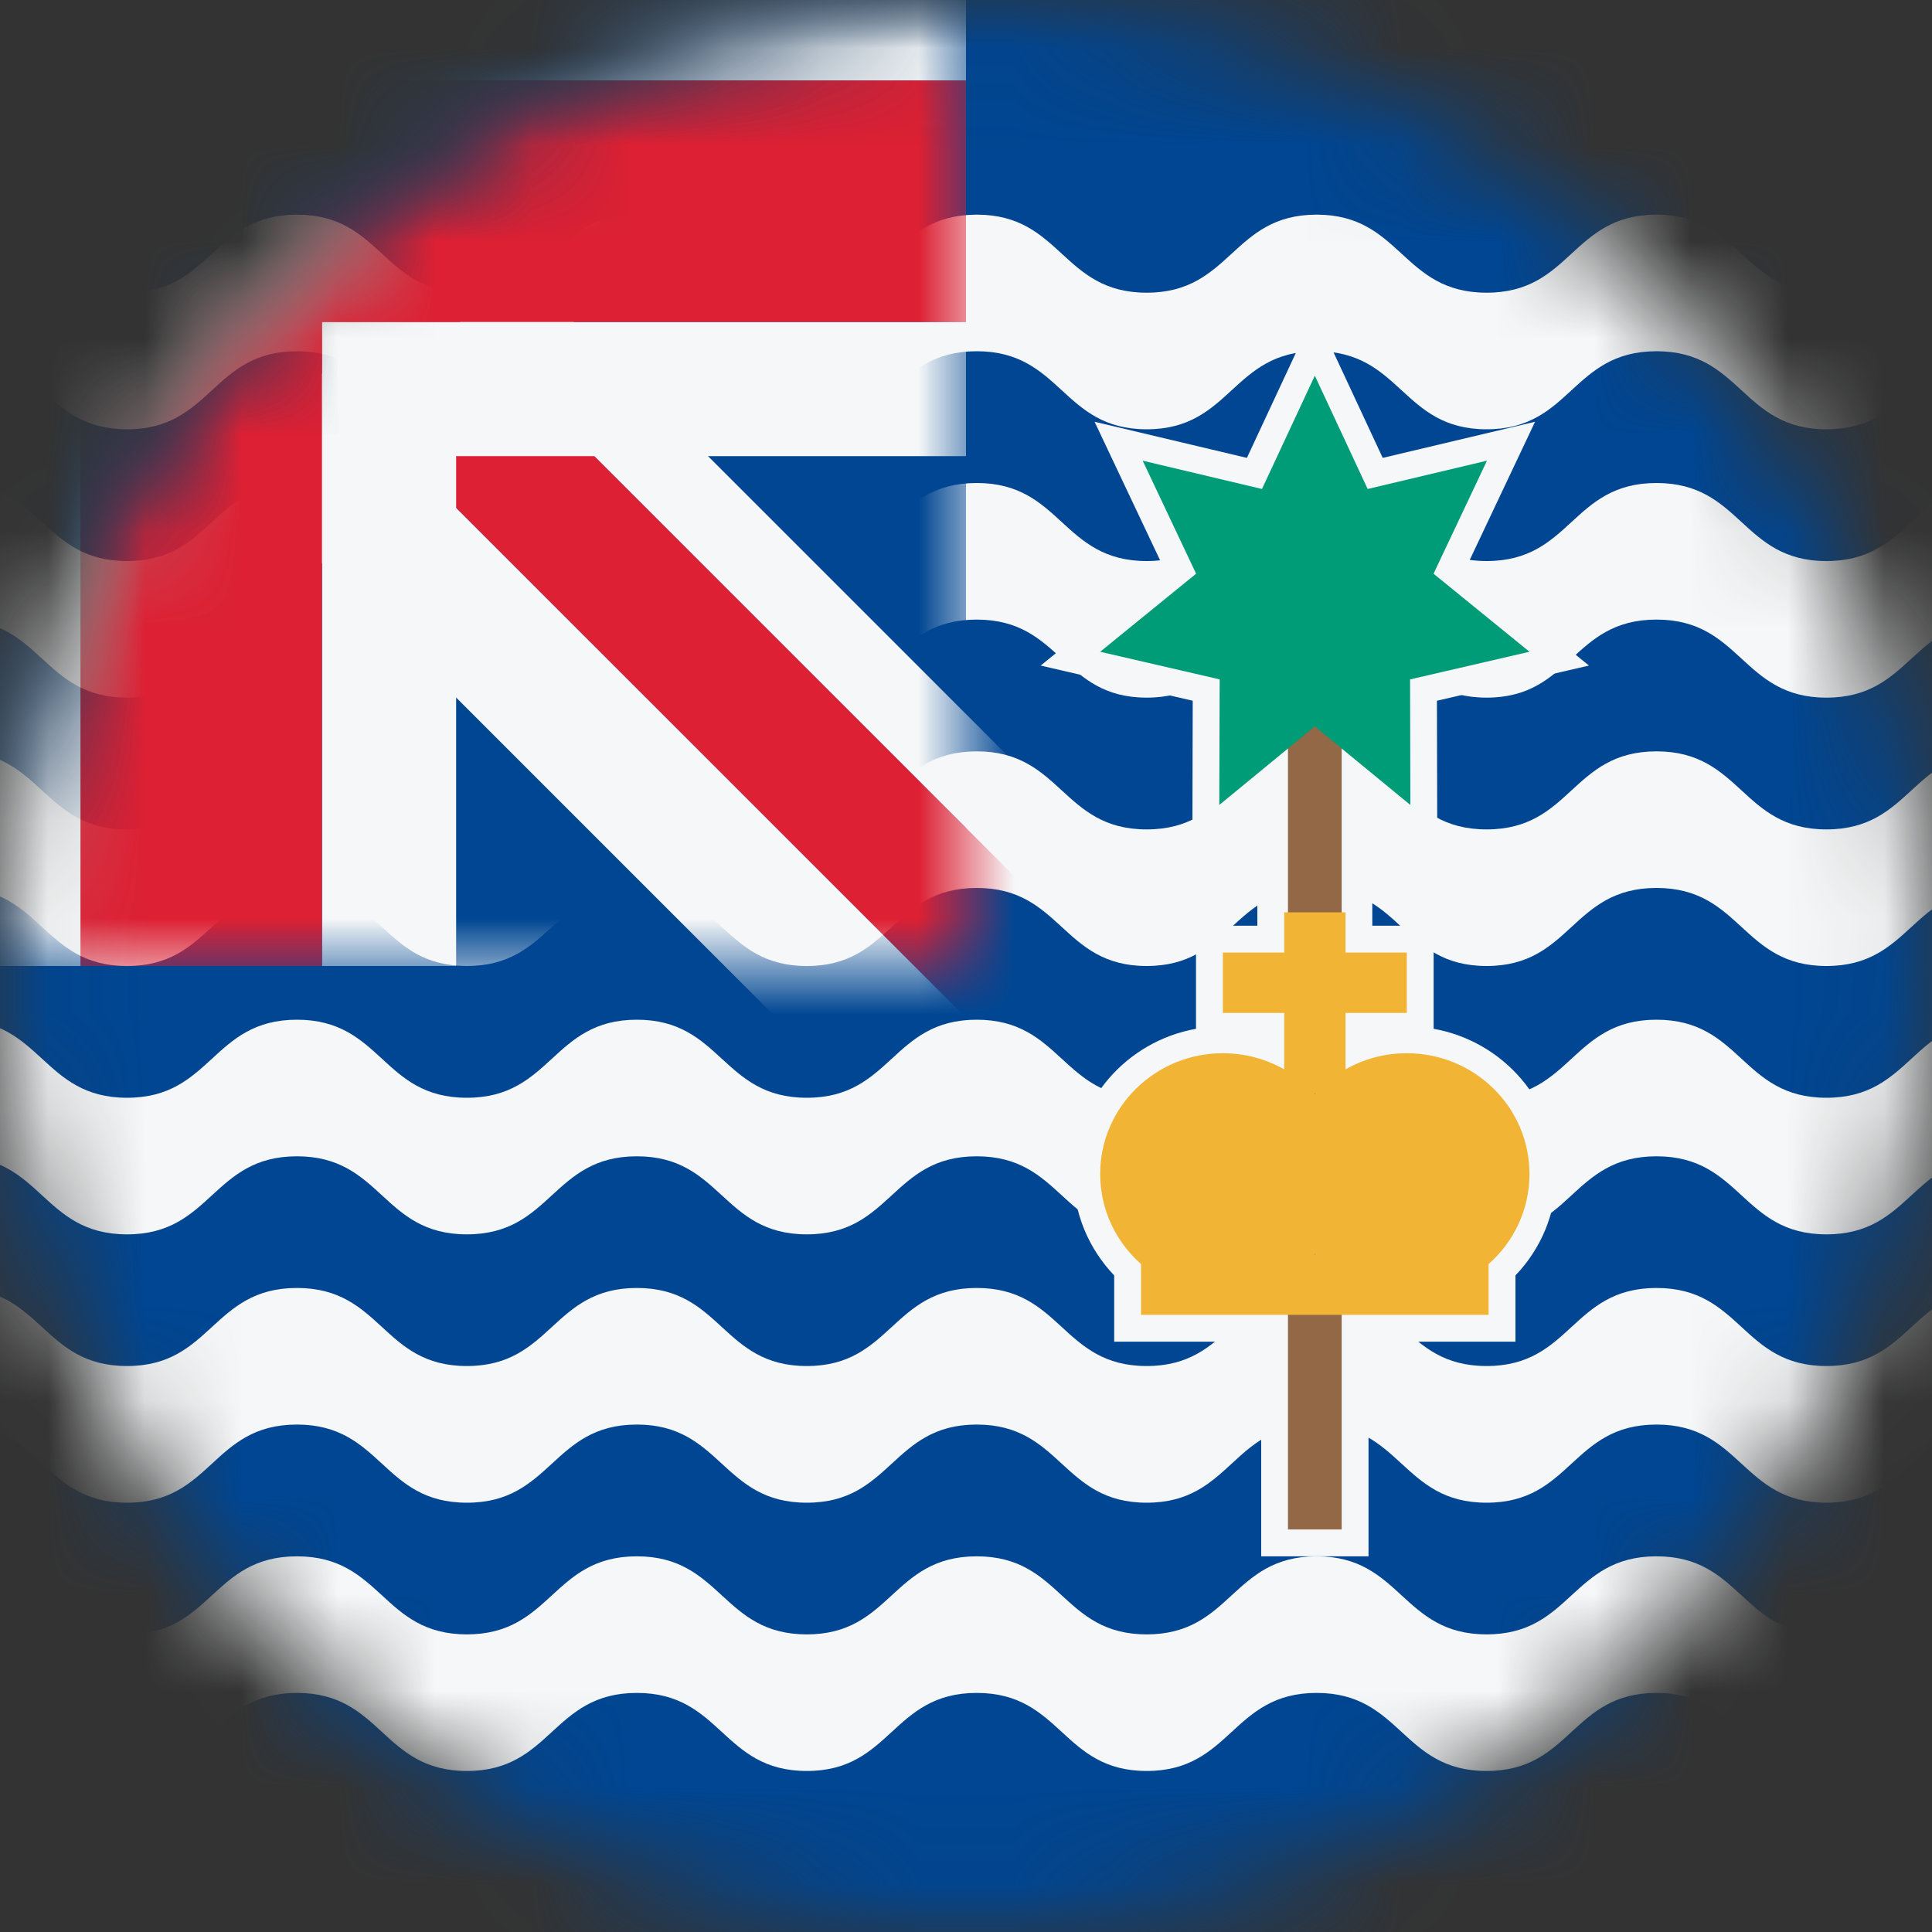 <svg width="20" height="20" viewBox="0 0 20 20" fill="none" xmlns="http://www.w3.org/2000/svg">
<rect x="0" y="0" width="20" height="20" fill="#333333" stroke="none"/>
<mask id="mask0_11482_5804" style="mask-type:alpha" maskUnits="userSpaceOnUse" x="0" y="0" width="20" height="20">
<circle cx="10" cy="10" r="10" fill="#D9D9D9"/>
</mask>
<g mask="url(#mask0_11482_5804)">
<rect width="20" height="20" fill="#004692"/>
<path d="M19.787 2.626C20.002 2.43 20.216 2.233 20.634 2.223C20.655 2.5 20.667 2.779 20.667 3.061C20.667 3.254 20.661 3.446 20.651 3.637C20.222 3.642 20.005 3.841 19.787 4.041C19.567 4.242 19.347 4.444 18.907 4.444C18.468 4.444 18.248 4.242 18.028 4.04C17.808 3.838 17.588 3.636 17.148 3.636C16.708 3.636 16.488 3.838 16.268 4.04C16.049 4.242 15.829 4.444 15.389 4.444C14.949 4.444 14.729 4.242 14.509 4.04C14.289 3.838 14.069 3.636 13.63 3.636C13.19 3.636 12.97 3.838 12.75 4.04C12.53 4.242 12.31 4.444 11.87 4.444C11.431 4.444 11.211 4.242 10.991 4.04C10.771 3.838 10.551 3.636 10.111 3.636C9.671 3.636 9.451 3.838 9.231 4.04C9.011 4.242 8.792 4.444 8.352 4.444C7.912 4.444 7.692 4.242 7.472 4.04C7.252 3.838 7.032 3.636 6.593 3.636C6.153 3.636 5.933 3.838 5.713 4.04C5.493 4.242 5.273 4.444 4.833 4.444C4.393 4.444 4.173 4.242 3.954 4.04C3.734 3.838 3.514 3.636 3.074 3.636C2.634 3.636 2.414 3.838 2.194 4.04C1.974 4.242 1.755 4.444 1.315 4.444C0.875 4.444 0.655 4.242 0.435 4.041C0.218 3.841 0 3.642 -0.429 3.637C-0.439 3.446 -0.444 3.254 -0.444 3.061C-0.444 2.779 -0.433 2.5 -0.412 2.223C0.006 2.233 0.22 2.43 0.435 2.627C0.655 2.828 0.875 3.03 1.315 3.03C1.755 3.03 1.974 2.828 2.194 2.626C2.414 2.424 2.634 2.222 3.074 2.222C3.514 2.222 3.734 2.424 3.954 2.626C4.173 2.828 4.393 3.03 4.833 3.03C5.273 3.03 5.493 2.828 5.713 2.626C5.933 2.424 6.153 2.222 6.593 2.222C7.032 2.222 7.252 2.424 7.472 2.626C7.692 2.828 7.912 3.03 8.352 3.03C8.792 3.03 9.011 2.828 9.231 2.626C9.451 2.424 9.671 2.222 10.111 2.222C10.551 2.222 10.771 2.424 10.991 2.626C11.211 2.828 11.431 3.03 11.87 3.03C12.31 3.03 12.53 2.828 12.75 2.626C12.97 2.424 13.19 2.222 13.63 2.222C14.069 2.222 14.289 2.424 14.509 2.626C14.729 2.828 14.949 3.03 15.389 3.03C15.829 3.03 16.049 2.828 16.268 2.626C16.488 2.424 16.708 2.222 17.148 2.222C17.588 2.222 17.808 2.424 18.028 2.626C18.247 2.828 18.468 3.03 18.907 3.03C19.347 3.03 19.567 2.828 19.787 2.626Z" fill="#F5F7F8"/>
<path d="M19.787 10.96C20.002 10.763 20.216 10.566 20.634 10.556C20.655 10.833 20.667 11.112 20.667 11.394C20.667 11.588 20.661 11.779 20.651 11.97C20.222 11.975 20.005 12.174 19.787 12.374C19.567 12.576 19.347 12.778 18.907 12.778C18.468 12.778 18.248 12.576 18.028 12.374C17.808 12.172 17.588 11.97 17.148 11.97C16.708 11.97 16.488 12.172 16.268 12.374C16.049 12.576 15.829 12.778 15.389 12.778C14.949 12.778 14.729 12.576 14.509 12.374C14.289 12.172 14.069 11.97 13.63 11.97C13.19 11.97 12.97 12.172 12.75 12.374C12.53 12.576 12.31 12.778 11.87 12.778C11.431 12.778 11.211 12.576 10.991 12.374C10.771 12.172 10.551 11.97 10.111 11.97C9.671 11.97 9.451 12.172 9.231 12.374C9.011 12.576 8.792 12.778 8.352 12.778C7.912 12.778 7.692 12.576 7.472 12.374C7.252 12.172 7.032 11.97 6.593 11.97C6.153 11.97 5.933 12.172 5.713 12.374C5.493 12.576 5.273 12.778 4.833 12.778C4.393 12.778 4.173 12.576 3.954 12.374C3.734 12.172 3.514 11.97 3.074 11.97C2.634 11.97 2.414 12.172 2.194 12.374C1.974 12.576 1.755 12.778 1.315 12.778C0.875 12.778 0.655 12.576 0.435 12.374C0.218 12.174 0 11.975 -0.429 11.97C-0.439 11.78 -0.444 11.588 -0.444 11.394C-0.444 11.112 -0.433 10.833 -0.412 10.556C0.006 10.566 0.22 10.763 0.435 10.96C0.655 11.162 0.875 11.364 1.315 11.364C1.755 11.364 1.974 11.162 2.194 10.96C2.414 10.758 2.634 10.556 3.074 10.556C3.514 10.556 3.734 10.758 3.954 10.96C4.173 11.162 4.393 11.364 4.833 11.364C5.273 11.364 5.493 11.162 5.713 10.96C5.933 10.758 6.153 10.556 6.593 10.556C7.032 10.556 7.252 10.758 7.472 10.96C7.692 11.162 7.912 11.364 8.352 11.364C8.792 11.364 9.011 11.162 9.231 10.96C9.451 10.758 9.671 10.556 10.111 10.556C10.551 10.556 10.771 10.758 10.991 10.96C11.211 11.162 11.431 11.364 11.87 11.364C12.31 11.364 12.53 11.162 12.75 10.96C12.97 10.758 13.19 10.556 13.63 10.556C14.069 10.556 14.289 10.758 14.509 10.96C14.729 11.162 14.949 11.364 15.389 11.364C15.829 11.364 16.049 11.162 16.268 10.96C16.488 10.758 16.708 10.556 17.148 10.556C17.588 10.556 17.808 10.758 18.028 10.96C18.247 11.162 18.468 11.364 18.907 11.364C19.347 11.364 19.567 11.162 19.787 10.96Z" fill="#F5F7F8"/>
<path d="M20.634 13.334C20.216 13.344 20.002 13.541 19.787 13.738C19.567 13.94 19.347 14.141 18.907 14.141C18.468 14.141 18.247 13.939 18.028 13.737C17.808 13.535 17.588 13.333 17.148 13.333C16.708 13.333 16.488 13.535 16.268 13.737C16.049 13.939 15.829 14.141 15.389 14.141C14.949 14.141 14.729 13.939 14.509 13.737C14.289 13.535 14.069 13.333 13.63 13.333C13.19 13.333 12.97 13.535 12.75 13.737C12.53 13.939 12.31 14.141 11.87 14.141C11.431 14.141 11.211 13.939 10.991 13.737C10.771 13.535 10.551 13.333 10.111 13.333C9.671 13.333 9.451 13.535 9.231 13.737C9.011 13.939 8.792 14.141 8.352 14.141C7.912 14.141 7.692 13.939 7.472 13.737C7.252 13.535 7.032 13.333 6.593 13.333C6.153 13.333 5.933 13.535 5.713 13.737C5.493 13.939 5.273 14.141 4.833 14.141C4.393 14.141 4.173 13.939 3.954 13.737C3.734 13.535 3.514 13.333 3.074 13.333C2.634 13.333 2.414 13.535 2.194 13.737C1.974 13.939 1.755 14.141 1.315 14.141C0.875 14.141 0.655 13.94 0.435 13.738C0.22 13.541 0.006 13.344 -0.412 13.334C-0.433 13.611 -0.444 13.89 -0.444 14.172C-0.444 14.365 -0.439 14.557 -0.429 14.748C0 14.753 0.218 14.952 0.435 15.152C0.655 15.354 0.875 15.556 1.315 15.556C1.755 15.556 1.974 15.354 2.194 15.152C2.414 14.949 2.634 14.747 3.074 14.747C3.514 14.747 3.734 14.95 3.954 15.152C4.173 15.354 4.393 15.556 4.833 15.556C5.273 15.556 5.493 15.354 5.713 15.152C5.933 14.95 6.153 14.747 6.593 14.747C7.032 14.747 7.252 14.95 7.472 15.152C7.692 15.354 7.912 15.556 8.352 15.556C8.792 15.556 9.011 15.354 9.231 15.152C9.451 14.95 9.671 14.747 10.111 14.747C10.551 14.747 10.771 14.95 10.991 15.152C11.211 15.354 11.431 15.556 11.87 15.556C12.31 15.556 12.53 15.354 12.75 15.152C12.97 14.949 13.19 14.747 13.63 14.747C14.069 14.747 14.289 14.95 14.509 15.152C14.729 15.354 14.949 15.556 15.389 15.556C15.829 15.556 16.049 15.354 16.268 15.152C16.488 14.95 16.708 14.747 17.148 14.747C17.588 14.747 17.808 14.95 18.028 15.152C18.248 15.354 18.468 15.556 18.907 15.556C19.347 15.556 19.567 15.354 19.787 15.152C20.005 14.952 20.222 14.753 20.651 14.748C20.661 14.557 20.667 14.365 20.667 14.172C20.667 13.89 20.655 13.611 20.634 13.334Z" fill="#F5F7F8"/>
<path d="M19.787 5.404C20.002 5.208 20.216 5.011 20.634 5.001C20.655 5.277 20.667 5.557 20.667 5.839C20.667 6.032 20.661 6.224 20.651 6.415C20.222 6.419 20.005 6.619 19.787 6.818C19.567 7.02 19.347 7.222 18.907 7.222C18.468 7.222 18.248 7.02 18.028 6.818C17.808 6.616 17.588 6.414 17.148 6.414C16.708 6.414 16.488 6.616 16.268 6.818C16.049 7.02 15.829 7.222 15.389 7.222C14.949 7.222 14.729 7.02 14.509 6.818C14.289 6.616 14.069 6.414 13.63 6.414C13.19 6.414 12.97 6.616 12.75 6.818C12.53 7.02 12.31 7.222 11.87 7.222C11.431 7.222 11.211 7.02 10.991 6.818C10.771 6.616 10.551 6.414 10.111 6.414C9.671 6.414 9.451 6.616 9.231 6.818C9.011 7.02 8.792 7.222 8.352 7.222C7.912 7.222 7.692 7.02 7.472 6.818C7.252 6.616 7.032 6.414 6.593 6.414C6.153 6.414 5.933 6.616 5.713 6.818C5.493 7.02 5.273 7.222 4.833 7.222C4.393 7.222 4.173 7.02 3.954 6.818C3.734 6.616 3.514 6.414 3.074 6.414C2.634 6.414 2.414 6.616 2.194 6.818C1.974 7.02 1.755 7.222 1.315 7.222C0.875 7.222 0.655 7.02 0.435 6.818C0.218 6.619 0 6.419 -0.429 6.415C-0.439 6.224 -0.444 6.032 -0.444 5.839C-0.444 5.557 -0.433 5.277 -0.412 5.001C0.006 5.011 0.22 5.208 0.435 5.404C0.655 5.606 0.875 5.808 1.315 5.808C1.755 5.808 1.974 5.606 2.194 5.404C2.414 5.202 2.634 5 3.074 5C3.514 5 3.734 5.202 3.954 5.404C4.173 5.606 4.393 5.808 4.833 5.808C5.273 5.808 5.493 5.606 5.713 5.404C5.933 5.202 6.153 5 6.593 5C7.032 5 7.252 5.202 7.472 5.404C7.692 5.606 7.912 5.808 8.352 5.808C8.792 5.808 9.011 5.606 9.231 5.404C9.451 5.202 9.671 5 10.111 5C10.551 5 10.771 5.202 10.991 5.404C11.211 5.606 11.431 5.808 11.87 5.808C12.31 5.808 12.53 5.606 12.75 5.404C12.97 5.202 13.19 5 13.63 5C14.069 5 14.289 5.202 14.509 5.404C14.729 5.606 14.949 5.808 15.389 5.808C15.829 5.808 16.049 5.606 16.268 5.404C16.488 5.202 16.708 5 17.148 5C17.588 5 17.808 5.202 18.028 5.404C18.247 5.606 18.468 5.808 18.907 5.808C19.347 5.808 19.567 5.606 19.787 5.404Z" fill="#F5F7F8"/>
<path d="M20.634 16.112C20.216 16.122 20.002 16.319 19.787 16.515C19.567 16.717 19.347 16.919 18.907 16.919C18.468 16.919 18.247 16.717 18.028 16.515C17.808 16.313 17.588 16.111 17.148 16.111C16.708 16.111 16.488 16.313 16.268 16.515C16.049 16.717 15.829 16.919 15.389 16.919C14.949 16.919 14.729 16.717 14.509 16.515C14.289 16.313 14.069 16.111 13.63 16.111C13.19 16.111 12.97 16.313 12.75 16.515C12.53 16.717 12.31 16.919 11.87 16.919C11.431 16.919 11.211 16.717 10.991 16.515C10.771 16.313 10.551 16.111 10.111 16.111C9.671 16.111 9.451 16.313 9.231 16.515C9.011 16.717 8.792 16.919 8.352 16.919C7.912 16.919 7.692 16.717 7.472 16.515C7.252 16.313 7.032 16.111 6.593 16.111C6.153 16.111 5.933 16.313 5.713 16.515C5.493 16.717 5.273 16.919 4.833 16.919C4.393 16.919 4.173 16.717 3.954 16.515C3.734 16.313 3.514 16.111 3.074 16.111C2.634 16.111 2.414 16.313 2.194 16.515C1.974 16.717 1.755 16.919 1.315 16.919C0.875 16.919 0.655 16.717 0.435 16.515C0.22 16.319 0.006 16.122 -0.412 16.112C-0.433 16.389 -0.444 16.668 -0.444 16.95C-0.444 17.143 -0.439 17.335 -0.429 17.526C0 17.53 0.218 17.73 0.435 17.929C0.655 18.131 0.875 18.333 1.315 18.333C1.755 18.333 1.974 18.131 2.194 17.929C2.414 17.727 2.634 17.525 3.074 17.525C3.514 17.525 3.734 17.727 3.954 17.929C4.173 18.131 4.393 18.333 4.833 18.333C5.273 18.333 5.493 18.131 5.713 17.929C5.933 17.727 6.153 17.525 6.593 17.525C7.032 17.525 7.252 17.727 7.472 17.929C7.692 18.131 7.912 18.333 8.352 18.333C8.792 18.333 9.011 18.131 9.231 17.929C9.451 17.727 9.671 17.525 10.111 17.525C10.551 17.525 10.771 17.727 10.991 17.929C11.211 18.131 11.431 18.333 11.87 18.333C12.31 18.333 12.53 18.131 12.75 17.929C12.97 17.727 13.19 17.525 13.63 17.525C14.069 17.525 14.289 17.727 14.509 17.929C14.729 18.131 14.949 18.333 15.389 18.333C15.829 18.333 16.049 18.131 16.268 17.929C16.488 17.727 16.708 17.525 17.148 17.525C17.588 17.525 17.808 17.727 18.028 17.929C18.248 18.131 18.468 18.333 18.907 18.333C19.347 18.333 19.567 18.131 19.787 17.929C20.005 17.73 20.222 17.53 20.651 17.526C20.661 17.335 20.667 17.143 20.667 16.95C20.667 16.668 20.655 16.389 20.634 16.112Z" fill="#F5F7F8"/>
<path d="M19.787 8.182C20.002 7.985 20.216 7.789 20.634 7.779C20.655 8.055 20.667 8.335 20.667 8.617C20.667 8.81 20.661 9.002 20.651 9.192C20.222 9.197 20.005 9.397 19.787 9.596C19.567 9.798 19.347 10 18.907 10C18.468 10 18.248 9.798 18.028 9.596C17.808 9.394 17.588 9.192 17.148 9.192C16.708 9.192 16.488 9.394 16.268 9.596C16.049 9.798 15.829 10 15.389 10C14.949 10 14.729 9.798 14.509 9.596C14.289 9.394 14.069 9.192 13.63 9.192C13.19 9.192 12.97 9.394 12.75 9.596C12.53 9.798 12.31 10 11.87 10C11.431 10 11.211 9.798 10.991 9.596C10.771 9.394 10.551 9.192 10.111 9.192C9.671 9.192 9.451 9.394 9.231 9.596C9.011 9.798 8.792 10 8.352 10C7.912 10 7.692 9.798 7.472 9.596C7.252 9.394 7.032 9.192 6.593 9.192C6.153 9.192 5.933 9.394 5.713 9.596C5.493 9.798 5.273 10 4.833 10C4.393 10 4.173 9.798 3.954 9.596C3.734 9.394 3.514 9.192 3.074 9.192C2.634 9.192 2.414 9.394 2.194 9.596C1.974 9.798 1.755 10 1.315 10C0.875 10 0.655 9.798 0.435 9.596C0.218 9.397 0 9.197 -0.429 9.192C-0.439 9.002 -0.444 8.81 -0.444 8.617C-0.444 8.335 -0.433 8.055 -0.412 7.779C0.006 7.789 0.22 7.985 0.435 8.182C0.655 8.384 0.875 8.586 1.315 8.586C1.755 8.586 1.974 8.384 2.194 8.182C2.414 7.98 2.634 7.778 3.074 7.778C3.514 7.778 3.734 7.98 3.954 8.182C4.173 8.384 4.393 8.586 4.833 8.586C5.273 8.586 5.493 8.384 5.713 8.182C5.933 7.98 6.153 7.778 6.593 7.778C7.032 7.778 7.252 7.98 7.472 8.182C7.692 8.384 7.912 8.586 8.352 8.586C8.792 8.586 9.011 8.384 9.231 8.182C9.451 7.98 9.671 7.778 10.111 7.778C10.551 7.778 10.771 7.98 10.991 8.182C11.211 8.384 11.431 8.586 11.87 8.586C12.31 8.586 12.53 8.384 12.75 8.182C12.97 7.98 13.19 7.778 13.63 7.778C14.069 7.778 14.289 7.98 14.509 8.182C14.729 8.384 14.949 8.586 15.389 8.586C15.829 8.586 16.049 8.384 16.268 8.182C16.488 7.98 16.708 7.778 17.148 7.778C17.588 7.778 17.808 7.98 18.028 8.182C18.247 8.384 18.468 8.586 18.907 8.586C19.347 8.586 19.567 8.384 19.787 8.182Z" fill="#F5F7F8"/>
<path d="M14.167 8.337V9.167H14.206V9.583H14.841V10.65C15.561 10.779 16.111 11.399 16.111 12.153C16.111 12.56 15.95 12.93 15.688 13.203V13.889H14.167V16.111H13.056V13.889H11.534V13.203C11.273 12.93 11.111 12.56 11.111 12.153C11.111 11.399 11.662 10.779 12.381 10.65V9.583H13.016V9.167H13.056V8.337L12.343 8.923L12.347 7.254L10.773 6.89L12.038 5.861L11.331 4.366L12.908 4.74L13.611 3.232L14.314 4.74L15.891 4.366L15.184 5.861L16.449 6.89L14.875 7.254L14.879 8.923L14.167 8.337Z" fill="#F5F7F8"/>
<rect x="13.333" y="7.222" width="0.556" height="8.611" fill="#936846"/>
<path fill-rule="evenodd" clip-rule="evenodd" d="M13.294 9.444H13.929V9.861L14.563 9.861L14.563 10.486H13.929V11.07C14.115 10.964 14.332 10.903 14.563 10.903C15.265 10.903 15.833 11.463 15.833 12.153C15.833 12.523 15.67 12.856 15.41 13.085V13.611H11.812V13.085C11.552 12.856 11.389 12.523 11.389 12.153C11.389 11.463 11.957 10.903 12.659 10.903C12.89 10.903 13.107 10.964 13.294 11.07V10.486H12.659V9.861L13.294 9.861V9.444ZM13.611 11.326L13.605 11.319H13.617L13.611 11.326ZM13.605 12.986L13.611 12.98L13.617 12.986H13.605Z" fill="#F1B434"/>
<path d="M13.611 3.889L14.158 5.062L15.393 4.769L14.84 5.939L15.833 6.747L14.597 7.033L14.6 8.333L13.611 7.52L12.622 8.333L12.626 7.033L11.389 6.747L12.382 5.939L11.829 4.769L13.064 5.062L13.611 3.889Z" fill="#009B77"/>
<mask id="mask1_11482_5804" style="mask-type:alpha" maskUnits="userSpaceOnUse" x="0" y="0" width="10" height="10">
<path d="M0 10C-8.69081e-07 4.477 4.477 -5.43618e-08 10 -1.21421e-07L10 10L0 10Z" fill="#002F6C"/>
</mask>
<g mask="url(#mask1_11482_5804)">
<rect x="-0" width="10" height="10" fill="#004692"/>
<path d="M3.478 0.871L2.889 1.46L11.091 9.661L11.68 9.072L3.478 0.871Z" fill="#F5F7F8"/>
<path d="M1.907 2.442L0.925 3.424L9.127 11.626L10.109 10.643L1.907 2.442Z" fill="#F5F7F8"/>
<path d="M1.907 2.442L2.889 1.46L11.091 9.661L10.109 10.643L1.907 2.442Z" fill="#DD2033"/>
<path d="M10 3.333V4.722L4.722 4.722L4.722 10H3.333V3.333H10Z" fill="#F5F7F8"/>
<path d="M10 -0.556V0.833L1.389 0.833L1.389 10H0V-0.556H10Z" fill="#F5F7F8"/>
<path fill-rule="evenodd" clip-rule="evenodd" d="M0.833 10H3.333L3.333 3.333L10 3.333V0.833H3.333H0.833L0.833 3.333L0.833 10Z" fill="#DD2033"/>
</g>
</g>
</svg>
